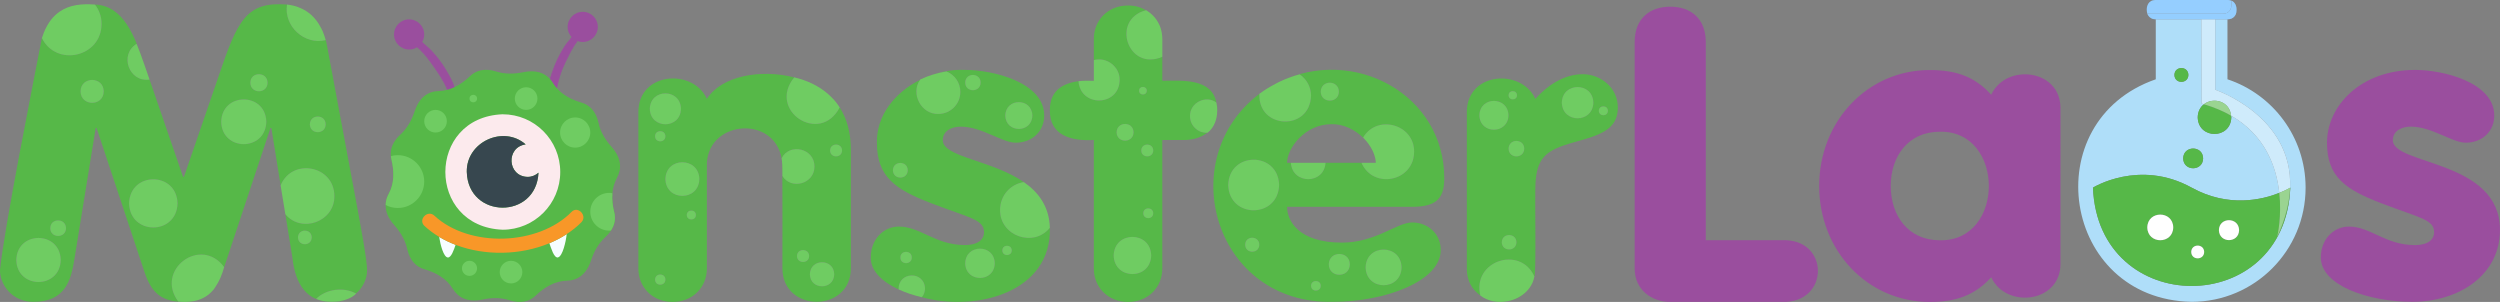 <?xml version="1.0" encoding="UTF-8"?>
<svg xmlns="http://www.w3.org/2000/svg" viewBox="0 0 2070 250">
  <rect x="0" y="0" width="2070" height="250" fill="#808080" stroke="none"/>
  <defs>
    <style>
      .cls-1 {
        fill: #37474f;
      }

      .cls-2, .cls-3 {
        fill: #9a4e9e;
      }

      .cls-4, .cls-5 {
        fill: #fff;
      }

      .cls-6 {
        fill: none;
      }

      .cls-7 {
        fill: #f89728;
      }

      .cls-8 {
        isolation: isolate;
      }

      .cls-9 {
        mix-blend-mode: multiply;
      }

      .cls-9, .cls-5 {
        opacity: .4;
      }

      .cls-9, .cls-10 {
        fill: #95ceff;
      }

      .cls-11 {
        fill: #afdef9;
      }

      .cls-12 {
        fill: #fceaed;
      }

      .cls-13 {
        fill: #56b848;
      }

      .cls-3 {
        stroke: #9a4e9e;
        stroke-miterlimit: 10;
        stroke-width: .5px;
      }

      .cls-14 {
        fill: #f6feff;
      }

      .cls-15 {
        fill: #6fcc62;
      }
    </style>
  </defs>
  <g class="cls-8">
    <g id="Capa_1" data-name="Capa 1">
      <path class="cls-6" d="M1137.24,126.49c-.18-.44-.37-.89-.58-1.33-.15-.32-.31-.65-.47-.97-.39-.77-.8-1.53-1.26-2.3-.02-.03-.04-.07-.06-.1-1.06-1.75-2.31-3.49-3.74-5.16-.1-.12-.2-.24-.31-.35-.57-.66-1.18-1.3-1.8-1.93-6.96-6.97-16.69-11.8-26.61-11.52-22.18,0-36.73,20.09-36.73,31.99h73.45c-.12-2.78-.81-5.59-1.91-8.33Z"/>
      <path class="cls-13" d="M763.19,246.12c-6.73-1.62-13.05-3.7-18.7-6.26,6.26,2.87,12.89,4.97,18.7,6.26Z"/>
      <path class="cls-13" d="M828.04,173.74c0-11.66,8.53-21.27,19.66-22.97-26.27-18.24-67.08-20.57-67.08-34.67,0-7.84,7.27-11.23,14.9-11.23,17.46,0,34.17,13.28,45.46,13.28,13.45,0,23.63-9.22,23.63-22.5,0-27.54-42.55-37.78-65.47-37.78-9.14-.37-18.38,1.07-27.08,3.98,3.65-1.14,7.49-2.06,11.51-2.72,6.8,2.64,11.6,9.22,11.6,16.98,0,10.05-8.14,18.24-18.21,18.24-14.18.43-23.14-16.76-15.24-28.17-20.64,10.32-36.08,29.31-35.64,51.97,0,28.6,15.65,38.81,44.71,50.03,31.65,12.25,44,13.28,44,24.19,0,5.44-4.36,10.52-16,10.52-24.34,0-36.69-15.29-54.54-15.29-12.7,0-23.24,10.52-23.24,25.53-.24,11.86,10.64,20.74,23.08,26.52-.6-14.93,21.38-15.69,21.82-.72,0,2.72-1.02,5.28-2.71,7.17h0c45.52,12.35,107.59-4.2,106.09-57.56-13.33,16.72-41.5,6.91-41.25-14.81ZM854.8,95.66c-.37,14.81-22.05,14.81-22.42,0,.37-14.81,22.05-14.81,22.42,0ZM811.97,68.37c-.14,8.42-12.65,8.42-12.79,0,.14-8.42,12.65-8.42,12.79,0ZM739.35,140.98c.14-8.08,12.14-8.08,12.28,0-.14,8.08-12.14,8.08-12.28,0ZM745.49,213.2c.03-6.21,9.46-6.21,9.48,0-.03,6.21-9.46,6.21-9.48,0ZM799.18,218.01c.41-16.18,24.09-16.19,24.5,0-.41,16.18-24.09,16.19-24.5,0ZM829.93,207.33c.02-5.11,7.78-5.11,7.8,0-.02,5.11-7.78,5.11-7.8,0Z"/>
      <path class="cls-13" d="M1006.04,97.95c1.65-3.83,2.28-8.32,1.66-13.37.1,1.05.15,2.14.15,3.28,0,3.88-.67,7.19-1.82,10.1Z"/>
      <path class="cls-13" d="M1052.38,71.45c1.64-.95,3.3-1.88,5.01-2.74-1.68.86-3.35,1.78-5.01,2.74Z"/>
      <path class="cls-13" d="M1042.8,77.67c2.1-1.57,4.3-3.03,6.54-4.43-2.2,1.38-4.39,2.85-6.54,4.43Z"/>
      <path class="cls-13" d="M1195.85,148.1c.41-69.82-74.88-110.44-136.77-80.24,5.37-2.57,11.05-4.71,17.04-6.32,5.7,3.86,9.44,10.4,9.44,17.81-1.05,29.46-44.05,27.76-42.78-1.65,0,0,0,0,0,0-71.8,54.26-37.01,174.69,61.11,172.2,42.9,0,89.06-17.02,89.06-42.9,0-13.63-10.89-22.81-23.63-22.81s-30.16,16.7-58.16,16.7c-36.37,0-45.46-18.4-45.46-29.63h102.55c18.17,0,27.6-4.45,27.6-23.17ZM1031,202.62c.13-7.71,11.58-7.71,11.71,0-.13,7.71-11.58,7.71-11.71,0ZM1016.94,153.17c.86-27.92,41.31-27.91,42.17,0-.86,27.92-41.31,27.92-42.17,0ZM1160.51,221.4c-.5,19.68-29.29,19.68-29.78,0,.5-19.68,29.29-19.68,29.78,0ZM1117.67,218.9c-.19,11.48-17.24,11.48-17.44,0,.19-11.48,17.24-11.48,17.44,0ZM1093.58,236.66c-.02,5.26-8.01,5.26-8.03,0,.02-5.26,8.01-5.26,8.03,0ZM1108.6,75.9c-.17,9.89-14.86,9.89-15.02,0,.17-9.89,14.86-9.89,15.02,0ZM1127.31,134.82h-29.77c-1.27,18.04-27.44,18.03-28.7,0h-3.15c0-11.9,14.55-31.99,36.73-31.99,9.92-.28,19.65,4.55,26.61,11.52-.13-.13-.25-.28-.38-.41,11.35-19.58,42.44-11.18,42.23,11.74-.12,24.62-33.84,31.44-43.57,9.14Z"/>
      <path class="cls-13" d="M1136.19,124.18c.16.32.32.65.47.97-.15-.32-.3-.65-.47-.97Z"/>
      <path class="cls-13" d="M1137.24,126.49c1.1,2.75,1.78,5.55,1.91,8.33,0-2.5-.68-5.37-1.91-8.33Z"/>
      <path class="cls-13" d="M1130.83,116.27c.1.12.21.24.31.35-.1-.12-.21-.24-.31-.35Z"/>
      <path class="cls-13" d="M1134.88,121.79s.04.06.06.1c-.02-.03-.04-.06-.06-.1Z"/>
      <path class="cls-2" d="M1475.65,198.91h-63.26V34.82c0-19.41-12.36-29.28-29.44-29.28s-29.45,9.88-29.45,29.28v187.58c0,17.7,14.18,27.57,29.45,27.57,0,0,92.7,0,92.7,0,39.51,1.17,39.38-52.69,0-51.07Z"/>
      <path class="cls-2" d="M1648.72,78.42c-13.29-14.64-28.49-20.43-50.9-20.43-51.65,0-91.54,42.56-91.54,96.01s39.89,96,91.54,96c22.41,0,37.61-5.79,50.9-20.43,12.09,26.13,56.89,21.43,57.35-10.55V88.98c-.45-31.99-45.22-36.7-57.35-10.56ZM1606.17,198.94c-26.19,0-40.64-20.42-40.64-44.94s14.45-44.94,40.64-44.94c54.12-1.15,54.12,91.03,0,89.88Z"/>
      <path class="cls-2" d="M1981.28,116.1c0-7.82,7.28-11.24,14.9-11.24,17.45,0,34.18,13.28,45.45,13.28,13.45,0,23.62-9.19,23.62-22.46,0-27.57-42.54-37.79-65.43-37.79-45.44,0-73.07,29.96-73.07,60.26,0,28.61,15.63,38.81,44.71,50.05,31.63,12.26,43.99,13.28,43.99,24.17,0,5.45-4.37,10.55-16,10.55-24.35,0-36.71-15.32-54.53-15.32-12.73,0-23.27,10.55-23.27,25.53,0,23.48,39.99,36.76,75.62,36.76,38.9,0,72.72-22.12,72.72-59.57,0-58.22-88.72-53.45-88.72-74.22Z"/>
      <path class="cls-11" d="M1822.72,0h-37.75c3.66,0,22.22,0,37.75,0h0Z"/>
      <path class="cls-11" d="M1844.34,0h0s-10.14,0-10.14,0h0c4.94,0,8.69,0,10.14,0Z"/>
      <path class="cls-11" d="M1844.34,65.64V15.93h-10.14v58.41s64.46,21.59,61.96,81.14c.07-.04.21-.13.21-.13-4.32,108.61-159.12,108.53-163.4,0,0,0,38.42-23.91,81.7,0,30.62,16.92,58.74,9.9,72.61,4.35-2.33-21.52-11.62-47.64-39.9-63.93.05.46.15.88.16,1.37-.47,18.4-27.37,18.39-27.84,0,.13-4.96,2.21-8.54,5.14-10.82-.64-.19-1.23-.4-1.88-.58l-.19-69.8h-37.79v49.71c-100.11,34.81-77.76,182.25,29.69,184.26,52.1,0,94.37-42.31,94.37-94.55,0-41.8-27.13-77.26-64.68-89.71ZM1824.19,131.15c-.18,10.88-16.35,10.89-16.53,0,.19-10.89,16.35-10.89,16.53,0ZM1811.98,62.06c-.13,7.62-11.44,7.62-11.57,0,.13-7.63,11.45-7.62,11.57,0Z"/>
      <path class="cls-13" d="M1887.28,159.7c-13.87,5.56-41.99,12.58-72.61-4.35-43.27-23.92-81.7,0-81.7,0,4.28,108.53,159.08,108.61,163.4,0,0,0-.14.09-.21.13-.5,11.93-3.63,25.34-10.56,40.44.34-1.46,3.77-17,1.69-36.22ZM1777.95,188.3c.24-14.16,21.26-14.16,21.5,0-.24,14.15-21.26,14.15-21.5,0ZM1814.34,208.63c.12-7.06,10.6-7.05,10.72,0-.12,7.05-10.6,7.06-10.72,0ZM1837.25,190.56c.19-11.01,16.54-11.01,16.72,0-.19,11.01-16.54,11.01-16.72,0Z"/>
      <path class="cls-13" d="M1819.69,97.13c.47,18.39,27.37,18.4,27.84,0-.01-.49-.11-.91-.16-1.37-6.47-3.73-13.93-6.94-22.54-9.46-2.94,2.28-5.02,5.86-5.14,10.82Z"/>
      <path class="cls-13" d="M1807.66,131.15c.18,10.89,16.35,10.89,16.53,0-.18-10.89-16.35-10.89-16.53,0Z"/>
      <path class="cls-13" d="M1811.98,62.06c-.12-7.63-11.45-7.63-11.57,0,.13,7.62,11.45,7.62,11.57,0Z"/>
      <path class="cls-4" d="M1814.34,208.63c.12,7.06,10.6,7.05,10.72,0-.12-7.05-10.6-7.06-10.72,0Z"/>
      <path class="cls-4" d="M1837.25,190.56c.19,11.01,16.54,11.01,16.72,0-.19-11.01-16.54-11.01-16.72,0Z"/>
      <path class="cls-4" d="M1777.95,188.3c.24,14.15,21.26,14.15,21.5,0-.24-14.16-21.26-14.16-21.5,0Z"/>
      <path class="cls-11" d="M1822.95,85.73c.65.18,1.24.4,1.88.58,7.66-5.96,21.25-2.8,22.54,9.46,28.28,16.3,37.57,42.42,39.9,63.93,5.14-2.06,8.28-3.87,8.88-4.22,2.51-59.55-61.96-81.14-61.96-81.14V15.93h-11.44l.19,69.8Z"/>
      <path class="cls-5" d="M1822.95,85.73c.65.18,1.24.4,1.88.58,7.66-5.96,21.25-2.8,22.54,9.46,28.28,16.3,37.57,42.42,39.9,63.93,5.14-2.06,8.28-3.87,8.88-4.22,2.51-59.55-61.96-81.14-61.96-81.14V15.93h-11.44l.19,69.8Z"/>
      <path class="cls-11" d="M1834.2,0h0s-11.48,0-11.48,0h0c4.17,0,8.1,0,11.48,0Z"/>
      <path class="cls-5" d="M1834.2,0h0s-11.48,0-11.48,0h0c4.17,0,8.1,0,11.48,0Z"/>
      <path class="cls-13" d="M1885.59,195.92c6.93-15.11,10.06-28.52,10.56-40.44-.6.36-3.73,2.16-8.88,4.22,2.08,19.22-1.34,34.75-1.69,36.22Z"/>
      <path class="cls-5" d="M1885.59,195.92c6.93-15.11,10.06-28.52,10.56-40.44-.6.36-3.73,2.16-8.88,4.22,2.08,19.22-1.34,34.75-1.69,36.22Z"/>
      <path class="cls-13" d="M1824.83,86.31c8.6,2.52,16.07,5.73,22.54,9.46-1.28-12.26-14.88-15.42-22.54-9.46Z"/>
      <path class="cls-5" d="M1824.83,86.31c8.6,2.52,16.07,5.73,22.54,9.46-1.28-12.26-14.88-15.42-22.54-9.46Z"/>
      <path class="cls-10" d="M1778.48,12.35c-.19-.34-.36-.7-.48-1.07.13.38.29.72.48,1.07Z"/>
      <path class="cls-10" d="M1847.49.51c.83.3,1.51.75,2.08,1.29-.58-.56-1.29-.98-2.08-1.29Z"/>
      <path class="cls-10" d="M1781.89,15.44c-.27-.11-.51-.28-.76-.42.26.14.49.31.76.42Z"/>
      <path class="cls-10" d="M1849.89,2.19c.4.45.73.94,1,1.48-.27-.54-.61-1.04-1-1.48Z"/>
      <path class="cls-10" d="M1779.91,14.18c-.27-.24-.5-.51-.73-.79.23.28.45.55.73.79Z"/>
      <path class="cls-10" d="M1851.13,4.14c.29.71.49,1.47.6,2.26-.11-.79-.3-1.56-.6-2.26Z"/>
      <path class="cls-10" d="M1851.75,6.61c.09.84.1,1.71.01,2.56.11-.87.08-1.72-.01-2.56Z"/>
      <path class="cls-10" d="M1840.94,11.37c5.91-.12,7.65-5.91,6.5-10.87-.73-.28-1.52-.48-2.42-.48h-22.3c-15.53,0-34.09,0-37.75,0h-.65c-5.03.05-7.32,4.61-6.75,9.16,0,.62.2,1.18.35,1.75.73.27,1.5.45,2.32.45h60.7Z"/>
      <path class="cls-9" d="M1777.82,10.89c.04.14.13.25.17.39-.04-.12-.04-.25-.07-.37-.03-.01-.07,0-.1-.02Z"/>
      <path class="cls-9" d="M1781.13,15.02c-.44-.24-.86-.5-1.23-.83.37.33.79.59,1.23.83Z"/>
      <path class="cls-9" d="M1779.18,13.4c-.27-.32-.5-.67-.7-1.04.2.37.43.71.7,1.04Z"/>
      <path class="cls-9" d="M1850.89,3.67c.08.16.17.3.24.47-.07-.17-.16-.31-.24-.47Z"/>
      <path class="cls-9" d="M1784.32,15.93c-.86,0-1.66-.2-2.42-.49.76.3,1.56.49,2.42.49Z"/>
      <path class="cls-9" d="M1849.57,1.81c.12.12.21.26.32.38-.11-.13-.2-.27-.32-.38Z"/>
      <path class="cls-9" d="M1847.44.48s0,0,0,.01c.02,0,.03.01.05.02-.02,0-.03-.03-.05-.03Z"/>
      <path class="cls-9" d="M1851.73,6.4c0,.07.02.14.02.21,0-.07-.01-.14-.02-.21Z"/>
      <path class="cls-10" d="M1834.2,15.93h10.82c3.71,0,6.75-3.04,6.75-6.76.09-.85.08-1.72-.01-2.56,0-.07-.01-.14-.02-.21-.1-.79-.31-1.55-.6-2.26-.07-.16-.16-.31-.24-.47-.27-.54-.6-1.04-1-1.48-.11-.12-.2-.27-.32-.38-.57-.54-1.26-.99-2.08-1.29-.02,0-.03-.01-.05-.02,1.15,4.97-.59,10.75-6.5,10.87h-60.7c-.82,0-1.59-.18-2.32-.45.03.12.04.25.07.37.13.38.3.73.48,1.07.2.37.44.72.7,1.04.23.28.46.55.73.79.37.33.79.59,1.23.83.25.14.49.31.76.42.76.3,1.56.49,2.42.49h49.88Z"/>
      <path class="cls-9" d="M1834.2,15.93h10.82c3.71,0,6.75-3.04,6.75-6.76.09-.85.08-1.72-.01-2.56,0-.07-.01-.14-.02-.21-.1-.79-.31-1.55-.6-2.26-.07-.16-.16-.31-.24-.47-.27-.54-.6-1.04-1-1.48-.11-.12-.2-.27-.32-.38-.57-.54-1.26-.99-2.08-1.29-.02,0-.03-.01-.05-.02,1.15,4.97-.59,10.75-6.5,10.87h-60.7c-.82,0-1.59-.18-2.32-.45.03.12.04.25.07.37.13.38.3.73.48,1.07.2.37.44.72.7,1.04.23.28.46.55.73.79.37.33.79.59,1.23.83.25.14.49.31.76.42.76.3,1.56.49,2.42.49h49.88Z"/>
      <g>
        <path class="cls-13" d="M176.65,240.01c-2.56,3.04-5.55,5.4-9.07,7.06,3.52-1.65,6.51-4.01,9.07-7.06Z"/>
        <path class="cls-13" d="M237.7,3.77c3.98.44,8.04,1.49,11.94,3.27-3.93-1.95-8.01-3.12-11.94-3.27Z"/>
        <path class="cls-13" d="M265.19,21.98c.62,1.15,1.27,2.25,1.82,3.54-.56-1.23-1.17-2.41-1.82-3.54Z"/>
        <path class="cls-13" d="M270.81,38.2c-.63-4.39-1.9-8.27-3.46-11.86.87,2.11,1.66,4.37,2.32,6.86-17.54,4.36-34.87-11.5-32.01-29.43h0c-33.62-2.64-41.01,12.92-56.62,59.29,0,0-28.74,83.4-28.74,83.4h-.71l-27.76-80.57c-17.07,2.5-25.31-20.8-10.7-29.59,1.93,4.68,4.07,10.58,6.26,16.8-7.89-23.19-17.06-48.42-40.78-49.34,3.46,4.41,5.5,9.97,5.5,15.99-.08,27.53-37.37,35.99-49.43,11.74.52-1.64,1.08-3.19,1.68-4.65-.6,1.46-1.15,3.01-1.68,4.65C27.08,70.76,3.26,190.14,0,223.72c0,12.25,10.15,26.2,27.61,26.2,26.54,0,31.26-17.69,34.17-36.4l17.46-107.59h.71l39.64,119.18c5.35,16.23,13.13,23.56,28.12,24.66-19.72-26.07,18.5-54.86,37.91-28.6,0,0,38.34-115.24,38.34-115.24h.71l7.71,47.63c9.39-23.13,44.37-16.65,44.51,8.71.28,21.32-27.26,31.24-40.62,15.09l5.86,36.17c2.31,20.88,11.34,37.31,34.17,36.4,4.02.08,7.81-.75,11.24-2.23-8.14,3.06-19,2.77-25.83-.18,8.18-8.21,22.8-10.23,33.08-4.48,5.58-4.9,9.13-11.87,9.15-19.32,0-8.16-5.11-35.73-9.83-60.95l-23.28-124.58ZM13.49,215.26c.62-24.32,36.2-24.32,36.81,0-.62,24.32-36.2,24.32-36.81,0ZM41.6,188.93c.15-8.59,12.91-8.59,13.05,0-.15,8.59-12.91,8.59-13.05,0ZM66.7,75.66c.21-12.64,18.98-12.64,19.19,0-.21,12.64-18.98,12.64-19.19,0ZM106.85,168.4c.82-26.59,39.34-26.59,40.16,0-.82,26.59-39.34,26.59-40.16,0ZM183.16,100.84c.62-24.67,36.72-24.66,37.34,0-.62,24.67-36.72,24.67-37.34,0ZM207.25,68.5c.16-9.42,14.14-9.41,14.3,0-.16,9.42-14.14,9.41-14.3,0ZM256.56,102.96c.15-8.64,12.97-8.63,13.11,0-.15,8.64-12.97,8.63-13.11,0ZM246.74,196.58c.13-7.49,11.25-7.49,11.38,0-.13,7.49-11.25,7.49-11.38,0Z"/>
        <path class="cls-13" d="M178.29,237.65c-.52.74-.98,1.58-1.54,2.26.56-.67,1.02-1.51,1.54-2.26Z"/>
        <path class="cls-13" d="M78.36,3.75c-10.16-.75-20.51-.01-29.04,5.91,8.52-5.92,18.88-6.64,29.04-5.91Z"/>
        <path class="cls-15" d="M13.49,215.26c.61,24.32,36.2,24.32,36.81,0-.61-24.32-36.2-24.32-36.81,0Z"/>
        <path class="cls-15" d="M41.6,188.93c.14,8.59,12.91,8.59,13.05,0-.14-8.59-12.91-8.59-13.05,0Z"/>
        <path class="cls-15" d="M84.11,19.76c0-6.03-2.04-11.58-5.5-15.99h0c-.08,0-.17,0-.25-.01-10.16-.73-20.52,0-29.04,5.91-5.14,3.57-9.62,8.99-12.96,17.19-.59,1.46-1.15,3.01-1.68,4.65,12.06,24.25,49.35,15.79,49.43-11.74Z"/>
        <path class="cls-15" d="M123.83,65.9c-1.47-4.28-2.97-8.6-4.44-12.79-2.19-6.22-4.33-12.12-6.26-16.8-14.62,8.79-6.38,32.08,10.7,29.59Z"/>
        <path class="cls-15" d="M66.7,75.66c.21,12.64,18.98,12.64,19.19,0-.21-12.64-18.98-12.64-19.19,0Z"/>
        <path class="cls-15" d="M106.85,168.4c.82,26.59,39.34,26.59,40.16,0-.82-26.59-39.34-26.59-40.16,0Z"/>
        <path class="cls-15" d="M147.69,249.76h.04c7.98.71,14.51-.19,19.85-2.7,3.51-1.65,6.51-4.01,9.07-7.06.03-.04.07-.06.1-.1.56-.67,1.02-1.51,1.54-2.26,3.06-4.37,5.5-9.78,7.31-16.49h0c-19.41-26.26-57.63,2.54-37.91,28.6Z"/>
        <path class="cls-15" d="M183.16,100.84c.62,24.67,36.71,24.67,37.34,0-.62-24.67-36.71-24.67-37.34,0Z"/>
        <path class="cls-15" d="M207.25,68.5c.16,9.42,14.14,9.42,14.3,0-.16-9.41-14.14-9.42-14.3,0Z"/>
        <path class="cls-15" d="M276.87,162.26c-.14-25.35-35.12-31.84-44.51-8.71v.04l3.89,23.72v.04c13.36,16.15,40.9,6.24,40.62-15.09Z"/>
        <path class="cls-15" d="M246.74,196.58c.13,7.49,11.25,7.49,11.38,0-.13-7.49-11.25-7.49-11.38,0Z"/>
        <path class="cls-15" d="M261.69,247.52c6.83,2.95,17.68,3.24,25.83.18,2.91-1.1,5.5-2.59,7.4-4.59-.05-.03-.1-.04-.14-.06-10.29-5.75-24.91-3.73-33.08,4.48Z"/>
        <path class="cls-15" d="M269.67,33.2c-.66-2.5-1.45-4.75-2.32-6.86-.11-.27-.22-.55-.34-.81-.55-1.28-1.2-2.39-1.82-3.54-4.11-7.56-9.6-12.22-15.56-14.94-3.9-1.78-7.96-2.84-11.94-3.27-.01,0-.02,0-.03,0h0c-2.87,17.93,14.47,33.79,32.01,29.43Z"/>
        <path class="cls-15" d="M256.56,102.96c.15,8.63,12.97,8.64,13.11,0-.15-8.63-12.97-8.64-13.11,0Z"/>
      </g>
      <path class="cls-15" d="M776.96,94.36c10.07,0,18.21-8.19,18.21-18.24,0-7.76-4.8-14.34-11.6-16.98-4.02.66-7.86,1.57-11.51,2.72-3.56,1.11-6.94,2.44-10.12,3.98-.08.11-.14.24-.22.35-7.9,11.41,1.06,28.6,15.24,28.17Z"/>
      <path class="cls-15" d="M811.97,68.37c-.14-8.42-12.64-8.42-12.79,0,.14,8.42,12.64,8.42,12.79,0Z"/>
      <path class="cls-15" d="M854.8,95.66c-.37-14.81-22.05-14.81-22.42,0,.37,14.81,22.05,14.81,22.42,0Z"/>
      <path class="cls-15" d="M739.35,140.98c.14,8.08,12.14,8.08,12.28,0-.14-8.08-12.14-8.08-12.28,0Z"/>
      <path class="cls-15" d="M847.74,150.77h-.04c-11.13,1.69-19.66,11.31-19.66,22.97-.25,21.72,27.92,31.53,41.25,14.81-.55-17.73-9.52-29.43-21.55-37.78Z"/>
      <path class="cls-15" d="M744.09,239.66s0,.02,0,.03c.13.06.28.1.41.16,5.64,2.56,11.97,4.64,18.7,6.26,0,0,0,0,0,0h0c1.69-1.89,2.71-4.45,2.71-7.17-.45-14.97-22.42-14.21-21.82.72Z"/>
      <path class="cls-15" d="M745.49,213.2c.03,6.21,9.46,6.21,9.48,0-.03-6.21-9.46-6.21-9.48,0Z"/>
      <path class="cls-15" d="M799.18,218.01c.41,16.19,24.09,16.18,24.5,0-.41-16.19-24.09-16.18-24.5,0Z"/>
      <path class="cls-15" d="M829.93,207.33c.02,5.11,7.78,5.11,7.8,0-.02-5.11-7.78-5.11-7.8,0Z"/>
      <g>
        <path class="cls-13" d="M959.94,20.59c.1.23.23.44.33.67-.1-.23-.22-.44-.33-.67Z"/>
        <path class="cls-13" d="M905.7,66.88c-3.99-.24-8.04-.18-11.92.25,3.45-.33,8.58-.24,11.92-.25Z"/>
        <path class="cls-13" d="M985.32,96.15c-.37-10.99,13.31-17.9,21.86-11.19-3.87-19.84-27-18.35-44.79-18.08v-19.86c-28.29,12.39-43.07-30.69-13.54-38.56-4.33-2.51-9.38-3.97-14.81-3.91-16.71,0-28.35,12.25-28.35,27.58v17.61c10.6-2.9,21.56,5.5,21.39,16.55-.48,22.01-32.46,22.79-34.09.93-13.06,1.67-23.98,8.04-23.68,24.17-.33,20.39,17.18,25.66,36.37,24.5v106.53c0,15.33,11.64,27.58,28.35,27.58s28.35-12.25,28.35-27.58v-106.53h15.65c8.65.41,16.16-1.75,21.49-5.96-7.73.31-14.24-6.01-14.22-13.78ZM949.54,75.1c-.02,4.19-6.38,4.19-6.39,0,.02-4.19,6.38-4.19,6.39,0ZM938.58,109.55c-.16,9.22-13.85,9.22-14.01,0,.16-9.22,13.85-9.22,14.01,0ZM922.14,211.54c.52-20.52,30.54-20.51,31.05,0-.52,20.52-30.54,20.51-31.05,0ZM946.66,176.57c.02-5.38,8.19-5.38,8.21,0-.02,5.38-8.19,5.38-8.21,0ZM944.97,124.59c.03-6.49,9.88-6.49,9.9,0-.03,6.49-9.88,6.49-9.9,0Z"/>
        <path class="cls-13" d="M961.64,25.68c.11.5.2,1,.29,1.5-.09-.51-.18-1.01-.29-1.5Z"/>
        <path class="cls-13" d="M957.41,16.14c.13.19.26.39.39.59-.13-.19-.25-.39-.39-.59Z"/>
        <path class="cls-13" d="M949.71,8.89c.16.1.31.21.47.31-.16-.1-.31-.21-.47-.31Z"/>
        <path class="cls-15" d="M1007.85,91.39c0-1.14-.05-2.23-.15-3.28-.11-1.09-.27-2.14-.51-3.15-8.56-6.71-22.23.2-21.86,11.19-.03,7.76,6.49,14.09,14.22,13.78.1,0,.19.02.29.01,2.79-2.18,4.85-5.02,6.2-8.46,1.15-2.9,1.82-6.22,1.82-10.1Z"/>
        <path class="cls-15" d="M927.09,66.29c.17-11.05-10.79-19.45-21.39-16.55v17.14c-3.34.01-8.47-.08-11.92.25-.25.02-.55.03-.78.06,0,0,0,.01,0,.02,1.63,21.86,33.6,21.08,34.09-.93Z"/>
        <path class="cls-15" d="M962.4,47.02v-14.89c0-1.7-.19-3.34-.47-4.95-.09-.51-.18-1.01-.29-1.5-.35-1.52-.79-3-1.37-4.41-.1-.23-.23-.45-.33-.67-.61-1.35-1.33-2.64-2.14-3.86-.13-.19-.25-.39-.39-.59-1.93-2.74-4.37-5.08-7.24-6.94-.16-.1-.31-.21-.47-.31-.25-.15-.47-.33-.72-.48-.05.01-.08.04-.13.05-29.53,7.87-14.75,50.95,13.54,38.56Z"/>
        <path class="cls-15" d="M938.58,109.55c-.16-9.22-13.85-9.22-14.01,0,.16,9.22,13.85,9.22,14.01,0Z"/>
        <path class="cls-15" d="M922.14,211.54c.52,20.51,30.53,20.52,31.05,0-.52-20.51-30.53-20.52-31.05,0Z"/>
        <path class="cls-15" d="M946.66,176.57c.02,5.38,8.19,5.38,8.21,0-.02-5.38-8.19-5.38-8.21,0Z"/>
        <path class="cls-15" d="M944.97,124.59c.03,6.49,9.88,6.49,9.9,0-.03-6.49-9.87-6.49-9.9,0Z"/>
        <path class="cls-15" d="M949.54,75.1c-.02-4.19-6.38-4.19-6.39,0,.02,4.19,6.38,4.19,6.39,0Z"/>
      </g>
      <path class="cls-15" d="M1085.55,79.35c0-7.41-3.74-13.95-9.44-17.81-5.99,1.61-11.66,3.75-17.04,6.32-.57.27-1.13.56-1.69.85-1.71.86-3.36,1.79-5.01,2.74-1.02.59-2.04,1.17-3.04,1.79-2.24,1.41-4.44,2.86-6.54,4.43-.01,0-.02.01-.03.02h0c-1.27,29.42,41.73,31.11,42.78,1.65Z"/>
      <path class="cls-15" d="M1108.6,75.9c-.17-9.89-14.86-9.89-15.02,0,.17,9.89,14.86,9.89,15.02,0Z"/>
      <path class="cls-15" d="M1016.94,153.17c.86,27.92,41.31,27.92,42.17,0-.86-27.92-41.31-27.92-42.17,0Z"/>
      <path class="cls-15" d="M1097.55,134.82h-28.7c1.26,18.03,27.43,18.04,28.7,0Z"/>
      <path class="cls-15" d="M1128.65,113.94c.13.13.25.28.38.41.62.63,1.23,1.27,1.8,1.93.1.12.21.24.31.35,1.42,1.67,2.67,3.41,3.74,5.16.02.03.04.06.06.1.46.76.87,1.53,1.26,2.3.16.32.32.65.47.97.21.45.4.89.58,1.33,1.23,2.96,1.91,5.83,1.91,8.33h-11.84c9.73,22.3,43.45,15.48,43.57-9.14.21-22.92-30.88-31.32-42.23-11.74Z"/>
      <path class="cls-15" d="M1160.51,221.4c-.5-19.68-29.29-19.67-29.78,0,.5,19.68,29.29,19.68,29.78,0Z"/>
      <path class="cls-15" d="M1117.67,218.9c-.19-11.48-17.24-11.48-17.44,0,.19,11.48,17.24,11.48,17.44,0Z"/>
      <path class="cls-15" d="M1093.58,236.66c-.02-5.26-8.01-5.26-8.03,0,.02,5.26,8.01,5.26,8.03,0Z"/>
      <path class="cls-15" d="M1031,202.62c.13,7.71,11.58,7.71,11.71,0-.13-7.71-11.58-7.71-11.71,0Z"/>
      <g>
        <path class="cls-13" d="M1310.51,61.43c-16,0-29.85,9.89-39.28,20.45-11.24-25.21-56.32-22.59-56.7,10.56,0,0,0,130.01,0,130.01-.05,10.19,4.56,17.6,11.15,22.15-6.81-28.23,32.75-41.85,44.8-15.73,1.55-1.15.42-67.89.75-71.07,0-27.26,7.98-33.37,32.72-40.19,20.72-5.79,35.63-10.2,35.63-28.6,0-16.66-14.55-27.58-29.06-27.58ZM1256.05,78.88c-.02,4.54-6.9,4.54-6.92,0,.02-4.54,6.9-4.54,6.92,0ZM1224.93,95.48c.4-15.92,23.69-15.92,24.09,0-.4,15.92-23.69,15.92-24.09,0ZM1243.5,200.58c.14-7.96,11.96-7.96,12.1,0-.14,7.96-11.96,7.96-12.1,0ZM1249.12,123.08c.14-8.53,12.81-8.53,12.96,0-.14,8.53-12.81,8.53-12.96,0ZM1293.2,85c.44-17.25,25.67-17.24,26.1,0-.44,17.25-25.67,17.24-26.1,0ZM1323.86,91.73c.02-4.9,7.46-4.9,7.48,0-.02,4.9-7.46,4.9-7.48,0Z"/>
        <path class="cls-13" d="M1263.93,241.32c-4.06,4.07-9.54,6.85-15.39,8.04,5.83-1,11.26-3.67,15.39-8.04Z"/>
        <path class="cls-13" d="M1266.2,238.71c-.19.26-.42.5-.62.75.2-.26.43-.48.62-.75Z"/>
        <path class="cls-15" d="M1249.02,95.48c-.4-15.92-23.69-15.92-24.09,0,.4,15.92,23.69,15.92,24.09,0Z"/>
        <path class="cls-15" d="M1256.05,78.88c-.02-4.54-6.91-4.54-6.92,0,.02,4.54,6.91,4.54,6.92,0Z"/>
        <path class="cls-15" d="M1293.2,85c.43,17.24,25.67,17.25,26.1,0-.43-17.24-25.67-17.25-26.1,0Z"/>
        <path class="cls-15" d="M1323.86,91.73c.02,4.9,7.46,4.9,7.48,0-.02-4.9-7.46-4.9-7.48,0Z"/>
        <path class="cls-15" d="M1249.12,123.08c.14,8.53,12.81,8.53,12.96,0-.14-8.53-12.81-8.53-12.96,0Z"/>
        <path class="cls-15" d="M1225.68,244.59s0,.07.02.11c6.53,4.97,15,6.24,22.85,4.65,5.85-1.18,11.32-3.96,15.39-8.04.59-.59,1.12-1.22,1.64-1.86.21-.25.43-.49.62-.75,2.14-2.84,3.67-6.14,4.28-9.85-12.05-26.13-51.61-12.5-44.8,15.73Z"/>
        <path class="cls-15" d="M1243.5,200.58c.13,7.96,11.96,7.96,12.1,0-.13-7.96-11.96-7.96-12.1,0Z"/>
      </g>
      <g>
        <path class="cls-3" d="M460.89,80.48c-2.03-2.13,1.85-15.04,2.38-16.85,1.2-4.13,2.84-8.12,4.71-11.98,3.2-6.61,10.71-22.74,18.64-25.01,11.33-3.25-6.57-18.63-7.7-5.81-.51,5.76-8.46,13.01-11.46,17.84-3.06,4.93-5.82,10.06-7.98,15.45-3.19,7.96-7.6,20.38-4.39,28.82.52,1.38,1.9,1.82,3.23,1.81h.87c1.96-.02,3.01-2.91,1.71-4.27h0Z"/>
        <path class="cls-3" d="M374.82,84.63l.86-.25c.97-.28,1.7-1.46,1.81-2.4.98-8.36-4.93-18.46-9.1-25.27-3.22-5.26-6.99-10.1-11.18-14.61-3.75-4.04-11.43-9.11-13.01-14.28-3.4-11.13-18.52,6.31-5.81,7.7,8.01.87,17.35,14.53,21.82,20.96,3.05,4.38,13.4,19.38,11.11,24.71-1.01,2.35,1.43,4.03,3.5,3.44h0Z"/>
        <path class="cls-13" d="M688.86,80.9c1.05,1.08,2.08,2.18,3.03,3.35-.94-1.17-1.96-2.27-3.03-3.35Z"/>
        <path class="cls-13" d="M684.76,77.09c.84.7,1.65,1.43,2.44,2.18-.8-.74-1.58-1.48-2.44-2.18Z"/>
        <path class="cls-13" d="M657.63,64.08c-27.35-6.99-59.93-1.57-72.36,17.77-11.15-25.21-56.33-22.58-56.7,10.56,0,0,0,130.01,0,130.01,0,15.33,11.64,27.58,28.35,27.58s28.35-12.25,28.35-27.58v-84.07c-1.49-38.56,55.27-43.93,61.89-7.33,6.78-13.07,27.31-8.12,27.21,6.82.15,14.26-19.1,19.81-26.54,7.88-.02-3.55.11-8.46-.35-12.38.71,14.08.23,88.13.35,89.09.35,36.58,56.34,36.62,56.7,0,0,0,0-98.37,0-98.37,0-14.3-3.38-25.92-9.28-35.14-16.24,31.54-60.18,2.55-37.62-24.82ZM538.05,90.11c.43-17.05,25.37-17.04,25.8,0-.43,17.05-25.37,17.04-25.8,0ZM550.95,112.81c-.02,5.6-8.52,5.6-8.55,0,.02-5.6,8.52-5.6,8.55,0ZM542.4,231.5c.02-5.6,8.53-5.6,8.55,0-.02,5.6-8.53,5.6-8.55,0ZM568.67,178.03c.02-4.93,7.51-4.93,7.53,0-.02,4.93-7.51,4.93-7.53,0ZM550.95,148.27c.47-18.58,27.65-18.57,28.12,0-.47,18.58-27.65,18.57-28.12,0ZM659.92,211.98c.03-6.58,10.01-6.58,10.04,0-.03,6.58-10.01,6.58-10.04,0ZM670.58,227.1c.22-13.26,19.92-13.27,20.15,0-.22,13.27-19.92,13.27-20.15,0ZM697.21,124.59c-.03,6.49-9.88,6.49-9.9,0,.03-6.49,9.88-6.49,9.9,0Z"/>
        <path class="cls-15" d="M563.85,90.11c-.43-17.04-25.37-17.05-25.8,0,.43,17.04,25.37,17.05,25.8,0Z"/>
        <path class="cls-15" d="M542.4,112.81c.02,5.6,8.53,5.6,8.55,0-.02-5.6-8.53-5.6-8.55,0Z"/>
        <path class="cls-15" d="M550.95,148.27c.47,18.57,27.65,18.58,28.12,0-.47-18.57-27.65-18.58-28.12,0Z"/>
        <path class="cls-15" d="M695.25,88.9c-1.04-1.63-2.16-3.18-3.35-4.65-.95-1.18-1.98-2.27-3.03-3.35-.54-.56-1.09-1.1-1.66-1.63-.79-.75-1.6-1.48-2.44-2.18-7.47-6.24-16.69-10.56-27.11-13.04-.01.01-.02.03-.03.04-22.56,27.37,21.38,56.36,37.62,24.82Z"/>
        <path class="cls-15" d="M647.83,145.72c7.45,11.93,26.69,6.38,26.54-7.88.1-14.93-20.43-19.88-27.21-6.82v.04c.15.68.23,1.49.32,2.28.46,3.92.33,8.83.35,12.38Z"/>
        <path class="cls-15" d="M568.67,178.03c.02,4.93,7.51,4.93,7.53,0-.02-4.93-7.51-4.93-7.53,0Z"/>
        <path class="cls-15" d="M542.4,231.5c.02,5.6,8.52,5.6,8.55,0-.02-5.6-8.52-5.6-8.55,0Z"/>
        <path class="cls-15" d="M670.58,227.1c.23,13.27,19.92,13.26,20.15,0-.23-13.27-19.92-13.26-20.15,0Z"/>
        <path class="cls-15" d="M659.92,211.98c.03,6.58,10.01,6.58,10.04,0-.03-6.58-10.01-6.58-10.04,0Z"/>
        <path class="cls-15" d="M687.31,124.59c.03,6.49,9.87,6.49,9.9,0-.03-6.49-9.87-6.49-9.9,0Z"/>
        <g>
          <path class="cls-13" d="M510.75,147.41c4.19-7.68,4-16.43-4.56-26.05-5-5.56-9-12.12-10.56-19.43-2.19-9.93-7.56-15.12-14.37-17.06-7.81-2.25-15.19-6.06-20.31-12-1.12-1.25-2.12-2.56-3-4-.69-1.19-1.5-2.25-2.38-3.25-4.75-5.37-11.88-8-22.5-5.81-7.31,1.5-14.94,1.69-22.06-.56-9.75-3.12-16.88-1-22,3.94-3.81,3.62-8.12,6.87-12.81,9-1.81.94-3.75,1.62-5.69,2.12-2.25.62-4.62,1-7,1.06-8.75.19-16.25,4.75-20.25,16.99-2.37,7.06-6,13.81-11.56,18.87-6.44,5.87-8.69,12.06-8.06,18.06.06.94.25,1.94.5,2.94,2.31,9.5,2.44,19.62-2.25,28.18-1.63,2.94-2.56,6.06-2.56,9.31-.19,5.19,1.87,10.81,7.19,16.74,4.94,5.56,8.94,12.12,10.56,19.37,2.19,10,7.56,15.18,14.38,17.12,9.37,2.69,18.19,7.62,23.31,15.99,4.56,7.43,12.19,11.68,24.81,9.06,7.31-1.56,15-1.75,22.13.56,9.69,3.06,16.87,1,22-3.94,7-6.81,15.69-11.93,25.5-12.18,8.69-.19,16.19-4.75,20.25-16.99,2.31-7.12,6-13.81,11.5-18.87,2.06-1.87,3.69-3.75,4.94-5.69,3.38-5.12,3.94-10.31,2.69-15.31-1.31-5.12-1.94-10.43-1.5-15.62.37-4.37,1.56-8.62,3.69-12.56Z"/>
          <g>
            <g>
              <path class="cls-14" d="M370.71,213.19c2.92.3,5.04-6.2,6.51-10.48-4.76-1.82-9.32-4-13.6-6.59,1.05,6.86,3.68,16.66,7.09,17.07Z"/>
              <path class="cls-14" d="M469.25,193.83c-4.48,2.95-9.3,5.45-14.37,7.56,1.47,4.09,3.73,12.13,6.97,11.8.12-.01.24-.09.36-.13,3.63-1.15,6.32-12.74,7.04-19.23Z"/>
              <path class="cls-7" d="M469.25,193.83c4.43-2.91,8.56-6.17,12.22-9.89,1.34-1.44,1.75-3.06,1.57-4.59-.52-4.37-6.06-7.91-9.91-3.77-27.53,27.87-84.5,29.76-113.41,3.05-5.48-5.26-13.84,3.08-8.34,8.36,3.71,3.47,7.85,6.47,12.24,9.13,4.28,2.59,8.84,4.77,13.6,6.59,24.24,9.28,53.62,8.71,77.66-1.32,5.06-2.11,9.89-4.61,14.37-7.56Z"/>
            </g>
            <g>
              <path class="cls-12" d="M416.19,94.62c-63.25,2.44-63.25,93.15,0,95.59,26.37,0,47.69-21.43,47.69-47.79s-21.31-47.79-47.69-47.79ZM386.5,142.41c-.56-24.8,30.31-39.05,48.75-22.87-16.56,2.31-15.19,26.61,1.63,26.93,3.5,0,6.62-1.37,9-3.5-1.87,38.92-58.25,38.42-59.37-.56Z"/>
              <path class="cls-1" d="M445.87,142.97c-2.39,2.15-5.5,3.49-8.97,3.49-16.81-.32-18.23-24.58-1.66-26.89-18.41-16.21-49.31-1.98-48.75,22.83,1.16,38.99,57.51,39.5,59.38.57Z"/>
            </g>
          </g>
        </g>
        <ellipse class="cls-2" cx="338.75" cy="28.52" rx="12.5" ry="12.49"/>
        <ellipse class="cls-2" cx="482.5" cy="22.27" rx="12.5" ry="12.49"/>
        <circle class="cls-15" cx="360.63" cy="100.36" r="9.37"/>
        <circle class="cls-15" cx="391.88" cy="81.62" r="3.12"/>
        <circle class="cls-15" cx="435.63" cy="81.62" r="9.37"/>
        <ellipse class="cls-15" cx="476.25" cy="109.74" rx="12.5" ry="12.49"/>
        <path class="cls-15" d="M505.88,190.89c-.5.06-1,.06-1.5.06-8.63,0-15.62-7-15.62-15.62s7-15.62,15.62-15.62c.94,0,1.81.06,2.69.25-.44,5.19.19,10.5,1.5,15.62,1.25,5,.69,10.18-2.69,15.31Z"/>
        <path class="cls-15" d="M351.25,150.34c0,12.06-9.81,21.87-21.87,21.87-3.63,0-7.06-.87-10.06-2.5,0-3.25.94-6.37,2.56-9.31,4.69-8.56,4.56-18.68,2.25-28.18-.25-1-.44-2-.5-2.94,1.81-.56,3.75-.81,5.75-.81,12.06,0,21.87,9.81,21.87,21.87Z"/>
        <circle class="cls-15" cx="388.75" cy="222.19" r="6.25"/>
        <circle class="cls-15" cx="423.13" cy="225.31" r="9.37"/>
      </g>
    </g>
  </g>
</svg>
